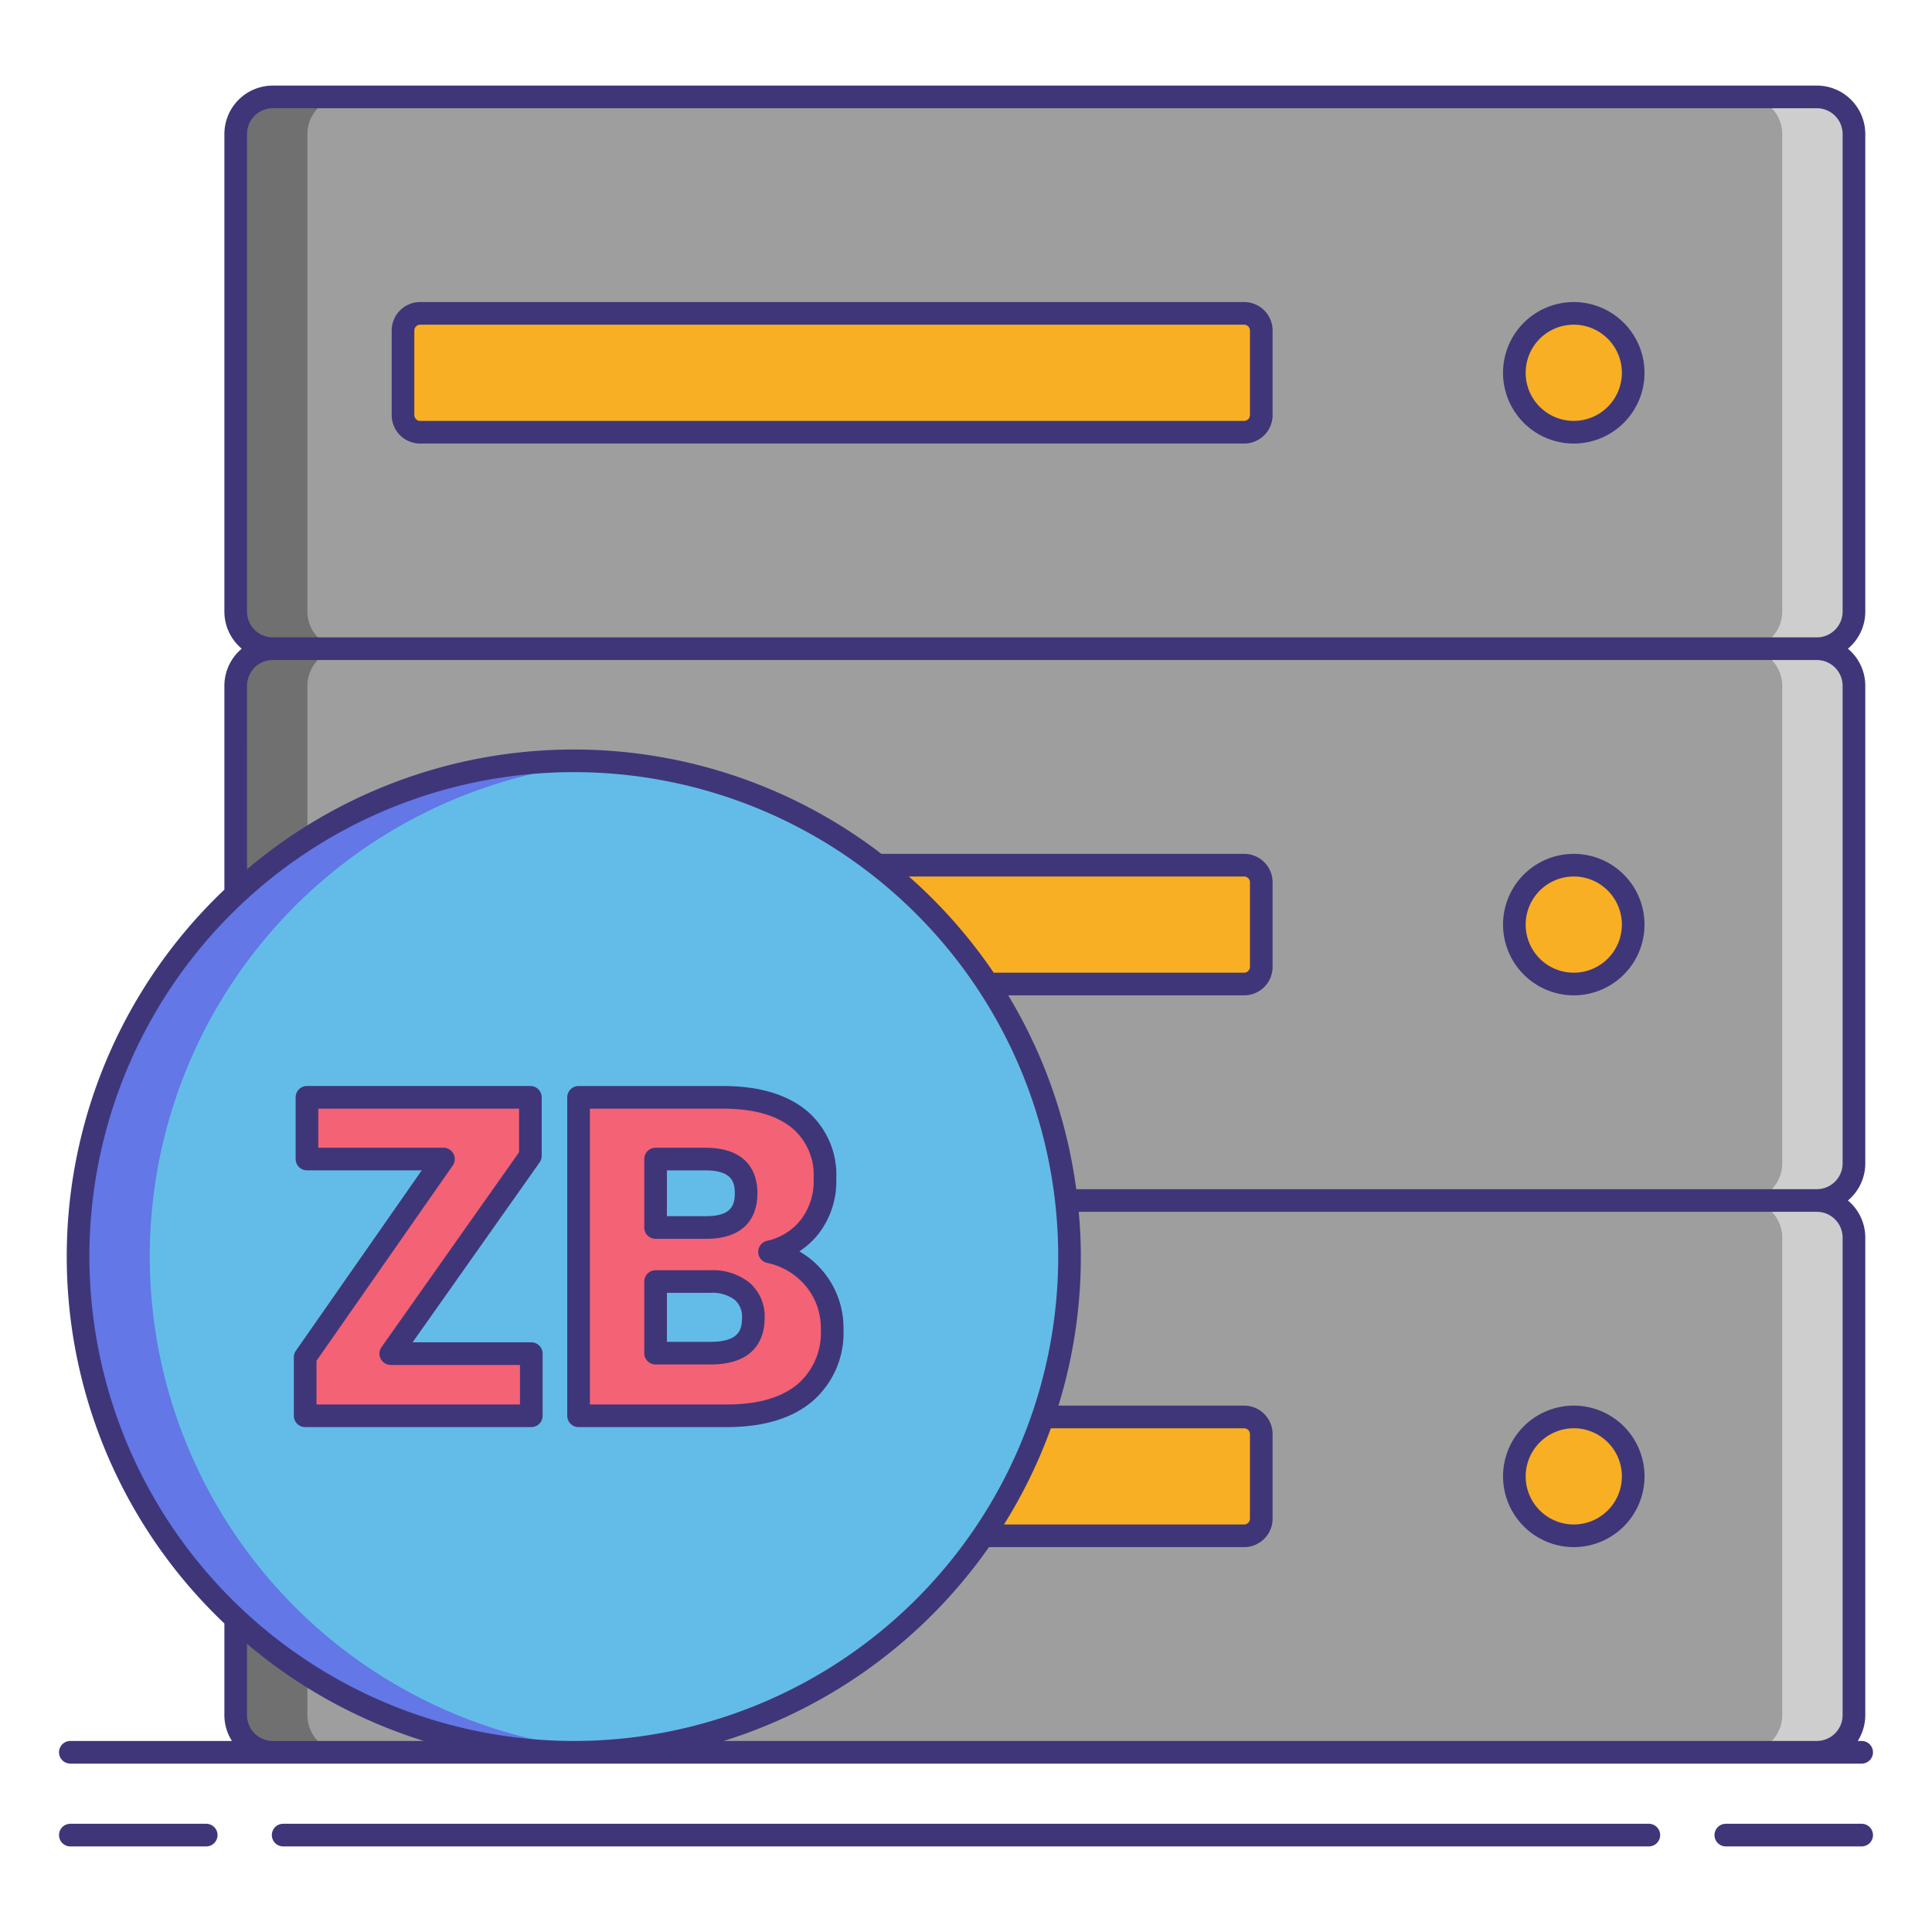 <svg xmlns="http://www.w3.org/2000/svg" viewBox="0 0 256 256"><title>icons_</title><rect x="31.233" y="85.956" width="214.423" height="73.116" rx="4.919" ry="4.919" fill="#9e9e9e"/><rect x="31.233" y="159.071" width="214.423" height="73.116" rx="4.919" ry="4.919" fill="#9e9e9e"/><rect x="31.233" y="12.84" width="214.423" height="73.116" rx="4.919" ry="4.919" fill="#9e9e9e"/><path d="M240.737,12.84h-9.5a4.919,4.919,0,0,1,4.919,4.919V81.037a4.919,4.919,0,0,1-4.919,4.918h9.5a4.919,4.919,0,0,0,4.919-4.918V17.759A4.919,4.919,0,0,0,240.737,12.84Z" fill="#cecece"/><path d="M36.151,12.84h9.5a4.919,4.919,0,0,0-4.919,4.919V81.037a4.919,4.919,0,0,0,4.919,4.918h-9.5a4.919,4.919,0,0,1-4.919-4.918V17.759A4.919,4.919,0,0,1,36.151,12.84Z" fill="#707070"/><path d="M240.737,85.956h-9.5a4.919,4.919,0,0,1,4.919,4.919v63.278a4.919,4.919,0,0,1-4.919,4.918h9.5a4.919,4.919,0,0,0,4.919-4.918V90.875A4.919,4.919,0,0,0,240.737,85.956Z" fill="#cecece"/><path d="M36.151,85.956h9.5a4.919,4.919,0,0,0-4.919,4.919v63.278a4.919,4.919,0,0,0,4.919,4.918h-9.5a4.919,4.919,0,0,1-4.919-4.918V90.875A4.919,4.919,0,0,1,36.151,85.956Z" fill="#707070"/><path d="M36.151,159.071h9.5a4.919,4.919,0,0,0-4.919,4.919v63.278a4.919,4.919,0,0,0,4.919,4.918h-9.5a4.919,4.919,0,0,1-4.919-4.918V163.99A4.919,4.919,0,0,1,36.151,159.071Z" fill="#707070"/><path d="M240.737,159.071h-9.5a4.919,4.919,0,0,1,4.919,4.919v63.278a4.919,4.919,0,0,1-4.919,4.918h9.5a4.919,4.919,0,0,0,4.919-4.918V163.99A4.919,4.919,0,0,0,240.737,159.071Z" fill="#cecece"/><rect x="53.402" y="41.525" width="113.724" height="15.746" rx="2.265" ry="2.265" fill="#f8af23"/><rect x="53.402" y="114.64" width="113.724" height="15.746" rx="2.265" ry="2.265" fill="#f8af23"/><rect x="53.402" y="187.756" width="113.724" height="15.746" rx="2.265" ry="2.265" fill="#f8af23"/><rect x="200.66" y="41.525" width="15.746" height="15.746" rx="7.873" ry="7.873" fill="#f8af23"/><rect x="200.66" y="114.64" width="15.746" height="15.746" rx="7.873" ry="7.873" fill="#f8af23"/><rect x="200.66" y="187.756" width="15.746" height="15.746" rx="7.873" ry="7.873" fill="#f8af23"/><circle cx="76.031" cy="166.501" r="65.687" fill="#63bce7"/><path d="M19.844,166.5A65.678,65.678,0,0,1,80.781,101c-1.571-.112-3.151-.189-4.75-.189a65.687,65.687,0,0,0,0,131.373c1.6,0,3.179-.077,4.75-.19A65.677,65.677,0,0,1,19.844,166.5Z" fill="#6377e7"/><path d="M51.777,179.362H70.4V187.6H40.437V179.84L58.76,153.58H40.676V145.4h29.6v7.759Z" fill="#f46275"/><path d="M108.026,169.574a10.131,10.131,0,0,1,2.238,6.505,10.483,10.483,0,0,1-3.611,8.475Q103.041,187.6,96.3,187.6H76.663V145.4H95.821q6.446,0,9.967,2.805a9.631,9.631,0,0,1,3.521,8,9.854,9.854,0,0,1-2.029,6.356,9.348,9.348,0,0,1-5.311,3.312A10.57,10.57,0,0,1,108.026,169.574Zm-21.157-6.923h6.684q5.311,0,5.312-4.536t-5.431-4.536H86.869Zm12.95,12a4.438,4.438,0,0,0-1.491-3.551,6.314,6.314,0,0,0-4.237-1.283H86.869V179.3H94.15Q99.819,179.3,99.819,174.647Z" fill="#f46275"/><path d="M164.86,40.024H55.667A3.77,3.77,0,0,0,51.9,43.79V55.006a3.77,3.77,0,0,0,3.766,3.766H164.86a3.77,3.77,0,0,0,3.765-3.766V43.79A3.77,3.77,0,0,0,164.86,40.024Zm.765,14.981a.776.776,0,0,1-.765.766H55.667a.776.776,0,0,1-.766-.766V43.79a.776.776,0,0,1,.766-.766H164.86a.776.776,0,0,1,.765.766Z" fill="#3f3679"/><path d="M208.533,40.024a9.374,9.374,0,1,0,9.374,9.374A9.384,9.384,0,0,0,208.533,40.024Zm0,15.747a6.374,6.374,0,1,1,6.374-6.373A6.381,6.381,0,0,1,208.533,55.771Z" fill="#3f3679"/><path d="M208.533,131.887a9.373,9.373,0,1,0-9.373-9.373A9.384,9.384,0,0,0,208.533,131.887Zm0-15.746a6.373,6.373,0,1,1-6.373,6.373A6.381,6.381,0,0,1,208.533,116.141Z" fill="#3f3679"/><path d="M208.533,205a9.374,9.374,0,1,0-9.373-9.374A9.384,9.384,0,0,0,208.533,205Zm0-15.747a6.374,6.374,0,1,1-6.373,6.373A6.381,6.381,0,0,1,208.533,189.256Z" fill="#3f3679"/><path d="M27.323,241.66h-18a1.5,1.5,0,1,0,0,3h18a1.5,1.5,0,1,0,0-3Z" fill="#3f3679"/><path d="M246.68,241.66h-18a1.5,1.5,0,0,0,0,3h18a1.5,1.5,0,0,0,0-3Z" fill="#3f3679"/><path d="M218.479,241.66H37.521a1.5,1.5,0,0,0,0,3H218.479a1.5,1.5,0,0,0,0-3Z" fill="#3f3679"/><path d="M9.32,233.688H246.68a1.5,1.5,0,1,0,0-3h-.52a6.372,6.372,0,0,0,1-3.419V163.99a6.406,6.406,0,0,0-2.3-4.919,6.406,6.406,0,0,0,2.3-4.919V90.875a6.406,6.406,0,0,0-2.3-4.919,6.406,6.406,0,0,0,2.3-4.919V17.759a6.426,6.426,0,0,0-6.419-6.419H36.151a6.426,6.426,0,0,0-6.419,6.419V81.037a6.406,6.406,0,0,0,2.3,4.919,6.406,6.406,0,0,0-2.3,4.919v27.007a67.024,67.024,0,0,0,0,97.237v12.149a6.372,6.372,0,0,0,1,3.419H9.32a1.5,1.5,0,1,0,0,3Zm234.836-69.7v63.278a3.423,3.423,0,0,1-3.419,3.419H95.9A67.449,67.449,0,0,0,131.042,205H164.86a3.77,3.77,0,0,0,3.765-3.766V190.021a3.77,3.77,0,0,0-3.765-3.766H140.249a66.957,66.957,0,0,0,2.968-19.755c0-2-.1-3.974-.277-5.93h97.8A3.423,3.423,0,0,1,244.156,163.99ZM139.243,189.256H164.86a.776.776,0,0,1,.765.766v11.216a.776.776,0,0,1-.765.766H133.034A66.937,66.937,0,0,0,139.243,189.256ZM32.732,81.037V17.759a3.423,3.423,0,0,1,3.419-3.419H240.737a3.423,3.423,0,0,1,3.419,3.419V81.037a3.423,3.423,0,0,1-3.419,3.419H36.151A3.423,3.423,0,0,1,32.732,81.037Zm0,9.838a3.423,3.423,0,0,1,3.419-3.419H240.737a3.423,3.423,0,0,1,3.419,3.419v63.277a3.423,3.423,0,0,1-3.419,3.419H142.606a66.717,66.717,0,0,0-9.015-25.685h31.27a3.77,3.77,0,0,0,3.765-3.766V116.906a3.77,3.77,0,0,0-3.765-3.766h-48.07a67,67,0,0,0-84.058,2.043Zm87.7,25.266H164.86a.776.776,0,0,1,.765.766v11.215a.776.776,0,0,1-.765.766H131.673A67.723,67.723,0,0,0,120.434,116.141ZM11.844,166.5a64.187,64.187,0,1,1,64.187,64.187A64.259,64.259,0,0,1,11.844,166.5Zm20.888,60.768v-9.45a67.125,67.125,0,0,0,23.431,12.869H36.151A3.423,3.423,0,0,1,32.732,227.269Z" fill="#3f3679"/><path d="M40.437,189.1H70.4a1.5,1.5,0,0,0,1.5-1.5v-8.235a1.5,1.5,0,0,0-1.5-1.5H54.672L71.5,154.026a1.5,1.5,0,0,0,.275-.865V145.4a1.5,1.5,0,0,0-1.5-1.5h-29.6a1.5,1.5,0,0,0-1.5,1.5v8.177a1.5,1.5,0,0,0,1.5,1.5H55.884l-16.677,23.9a1.5,1.5,0,0,0-.27.858V187.6A1.5,1.5,0,0,0,40.437,189.1Zm1.5-8.786L59.99,154.438a1.5,1.5,0,0,0-1.23-2.358H42.176V146.9h26.6v5.781L50.552,178.5a1.5,1.5,0,0,0,1.225,2.365H68.9V186.1H41.937Z" fill="#3f3679"/><path d="M101.319,174.646a5.9,5.9,0,0,0-2.014-4.689,7.777,7.777,0,0,0-5.215-1.644H86.869a1.5,1.5,0,0,0-1.5,1.5V179.3a1.5,1.5,0,0,0,1.5,1.5H94.15C100.388,180.8,101.319,176.945,101.319,174.646ZM94.15,177.8H88.369v-6.489H94.09a4.932,4.932,0,0,1,3.258.918,2.954,2.954,0,0,1,.971,2.415C98.319,176.286,97.814,177.8,94.15,177.8Z" fill="#3f3679"/><path d="M76.663,189.1H96.3c4.838,0,8.647-1.143,11.322-3.4a11.963,11.963,0,0,0,4.144-9.621,11.648,11.648,0,0,0-2.565-7.441h0a11.546,11.546,0,0,0-3.284-2.825,10.789,10.789,0,0,0,2.537-2.315,11.352,11.352,0,0,0,2.357-7.292,11.106,11.106,0,0,0-4.087-9.172c-2.609-2.077-6.277-3.131-10.9-3.131H76.663a1.5,1.5,0,0,0-1.5,1.5V187.6A1.5,1.5,0,0,0,76.663,189.1Zm1.5-42.194H95.821c3.928,0,6.967.834,9.032,2.478a8.144,8.144,0,0,1,2.956,6.825,8.331,8.331,0,0,1-1.7,5.419,7.818,7.818,0,0,1-4.485,2.789,1.5,1.5,0,0,0,0,2.92,9.035,9.035,0,0,1,5.228,3.176,8.6,8.6,0,0,1,1.91,5.57,8.983,8.983,0,0,1-3.078,7.328c-2.118,1.784-5.276,2.689-9.388,2.689H78.163Z" fill="#3f3679"/><path d="M86.869,164.151h6.684c5.927,0,6.812-3.782,6.812-6.036s-.9-6.035-6.931-6.035H86.869a1.5,1.5,0,0,0-1.5,1.5v9.071A1.5,1.5,0,0,0,86.869,164.151Zm1.5-9.071h5.065c3.455,0,3.931,1.459,3.931,3.035s-.462,3.036-3.812,3.036H88.369Z" fill="#3f3679"/></svg>